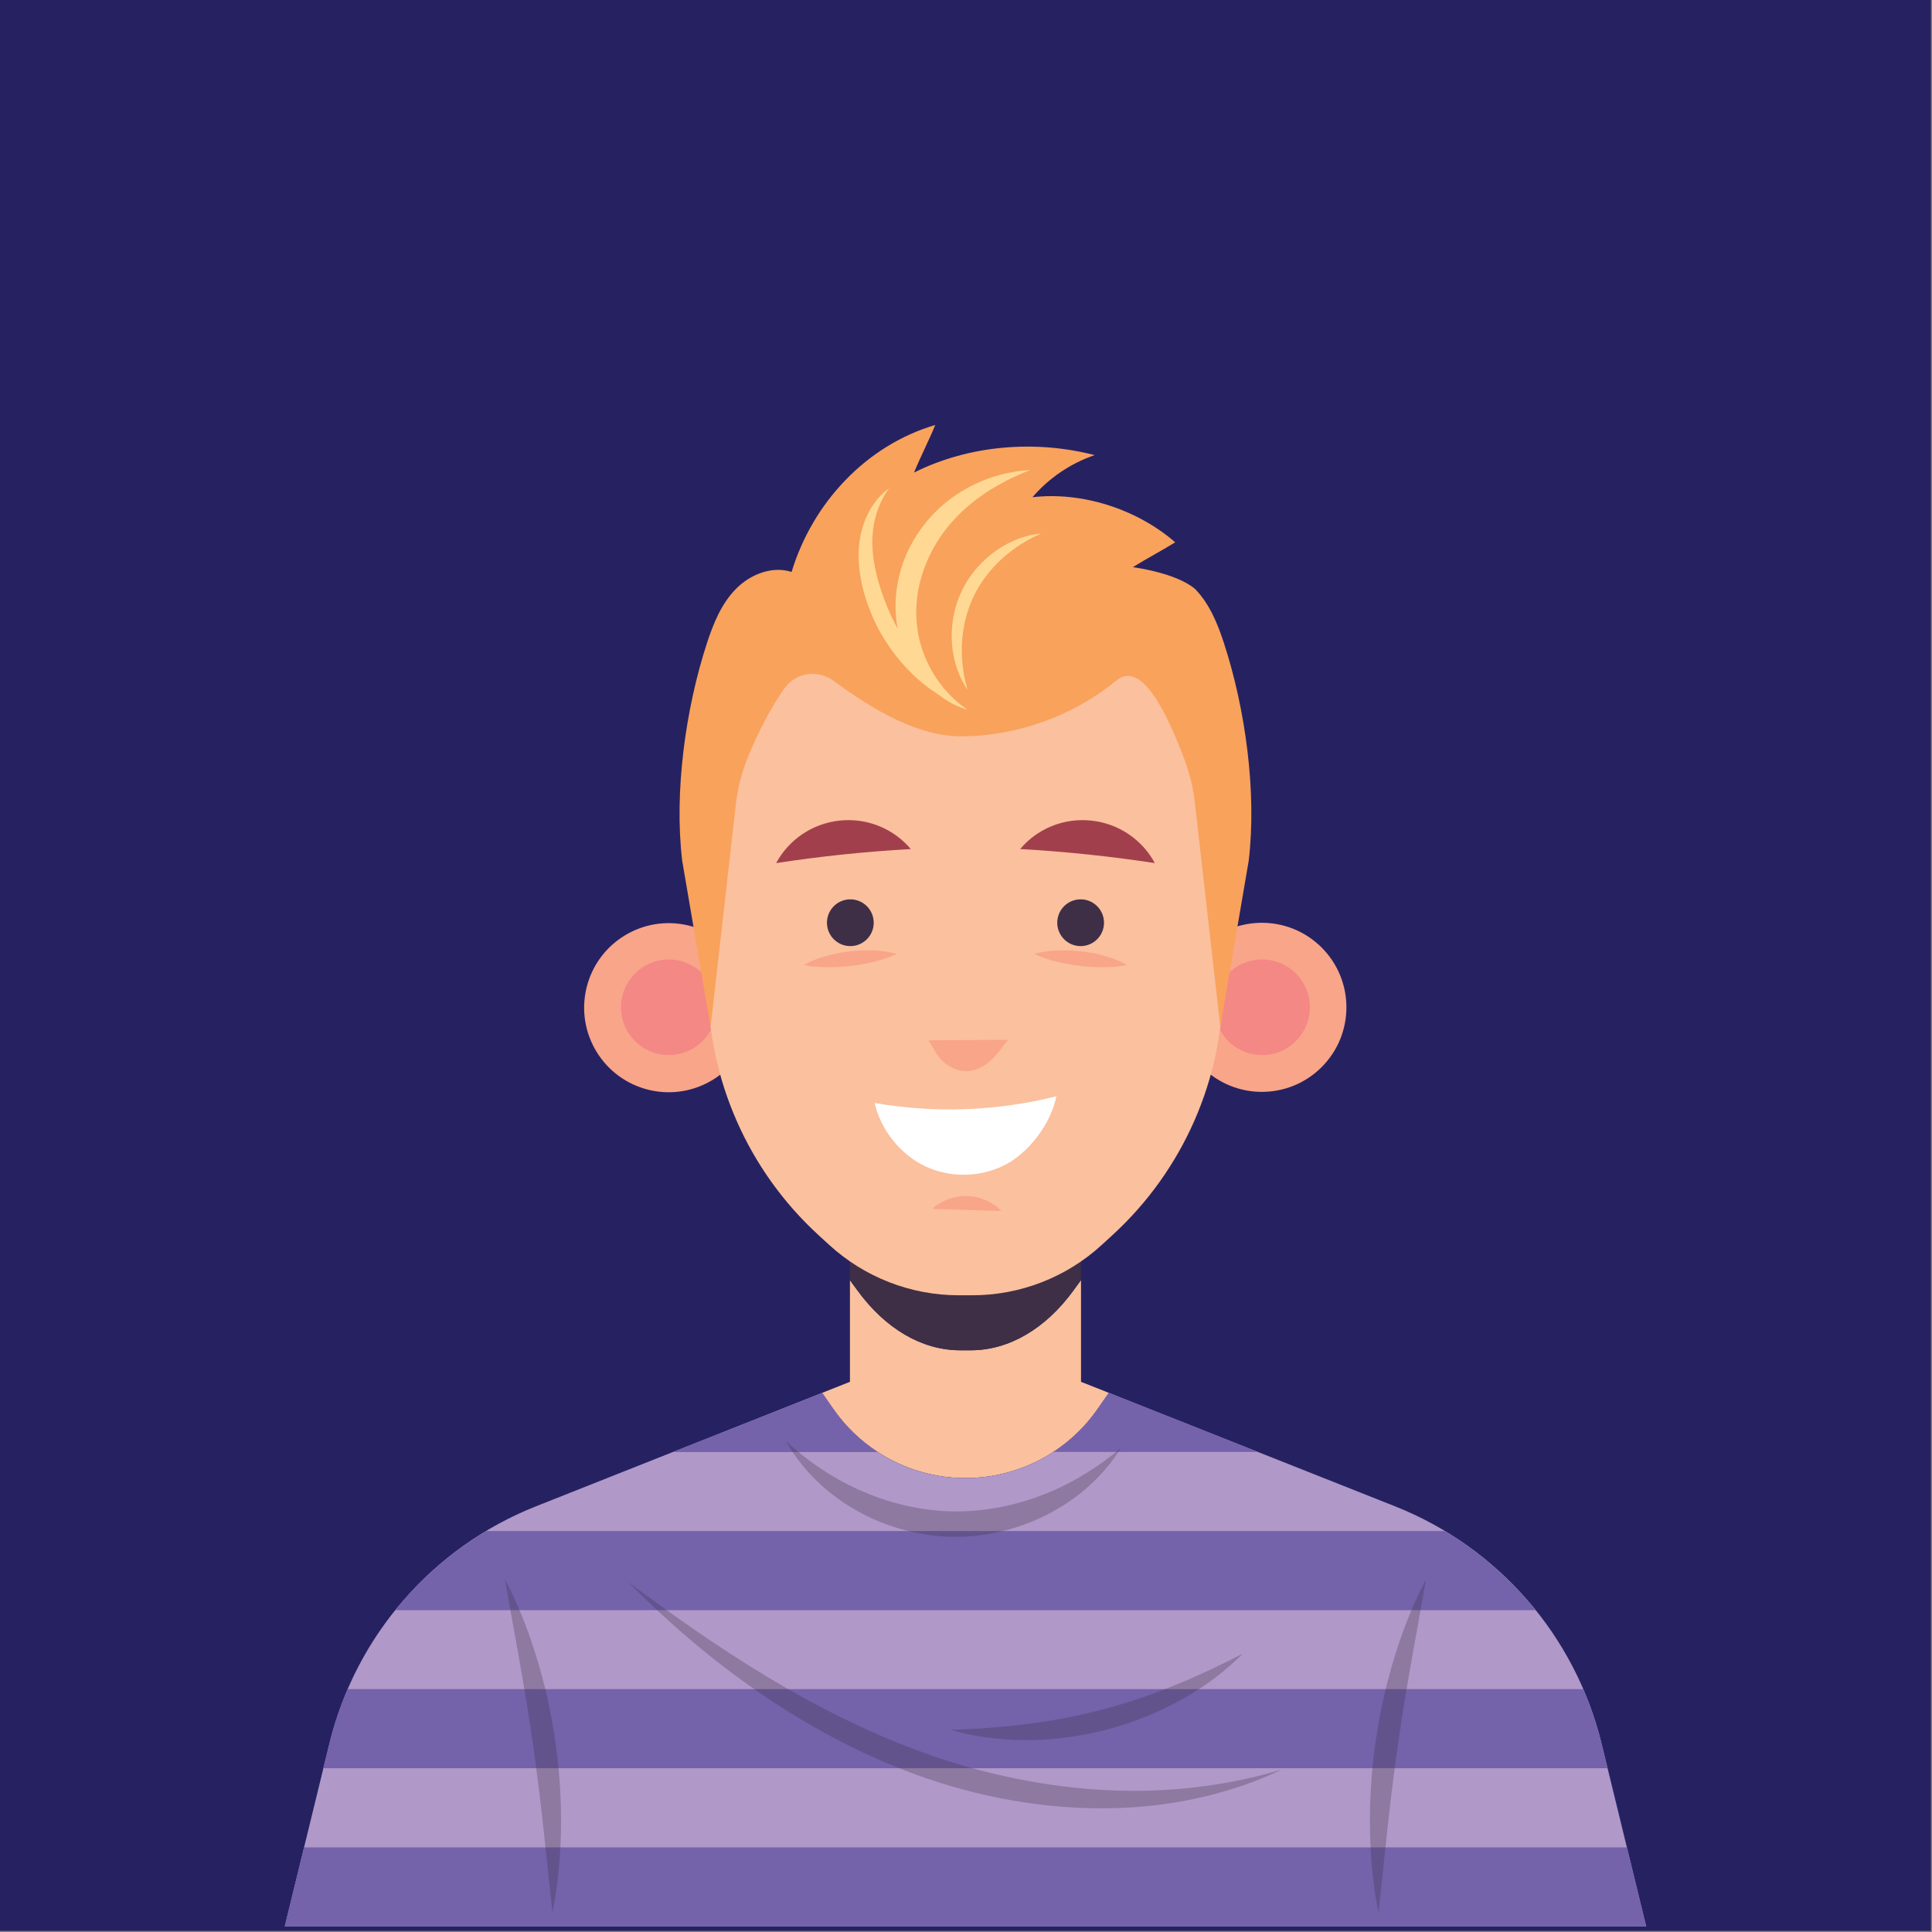 <?xml version="1.0" encoding="utf-8"?>
<!-- Generator: Adobe Illustrator 23.0.6, SVG Export Plug-In . SVG Version: 6.00 Build 0)  -->
<svg version="1.1" id="Layer_1" xmlns="http://www.w3.org/2000/svg" xmlns:xlink="http://www.w3.org/1999/xlink" x="0px" y="0px"
	 viewBox="0 0 300 300" style="enable-background:new 0 0 300 300;" xml:space="preserve">
<rect x="0" y="0" width="300" height="300" fill="#808080" stroke="none"/>
<style type="text/css">
	.st0{fill:#262262;}
	.st1{fill:#FBC09D;}
	.st2{fill:#3E2F47;}
	.st3{fill:#B098C8;}
	.st4{fill:#7462AB;}
	.st5{opacity:0.3;}
	.st6{fill:#F8A589;}
	.st7{fill:#F48885;}
	.st8{fill:#F9A25C;}
	.st9{fill:#FFFFFF;}
	.st10{fill:#A23F4D;}
	.st11{fill:#FFD994;}
</style>
<rect class="st0" width="299.83" height="299.83"/>
<g>
	<g>
		<path class="st1" d="M166.7,200.37c-4.35,5.98-10.04,9.3-15.95,9.3h-0.83h-0.83c-5.9,0-11.59-3.32-15.95-9.3l-1.16-1.59v15.79
			l-4.32,1.71l1.78,2.55c4.67,6.69,12.32,10.68,20.48,10.68c8.16,0,15.81-3.99,20.48-10.68l1.78-2.55l-4.32-1.71v-15.79
			L166.7,200.37z"/>
		<path class="st2" d="M149.08,209.67h0.83h0.83c5.9,0,11.59-3.32,15.95-9.3l1.16-1.59v-20.94h-17.94h-17.94v20.94l1.16,1.59
			C137.49,206.35,143.18,209.67,149.08,209.67z"/>
	</g>
	<g>
		<path class="st3" d="M248.69,270.74c-4.09-16.75-16.04-30.48-32.07-36.84l-44.44-17.62l-1.78,2.55
			c-4.67,6.69-12.32,10.68-20.48,10.68c-8.16,0-15.81-3.99-20.48-10.68l-1.78-2.55l-44.44,17.62
			c-16.03,6.36-27.98,20.09-32.07,36.84l-6.93,28.39h105.7h105.7L248.69,270.74z"/>
		<g>
			<path class="st4" d="M51.15,270.74l-0.94,3.83h199.41l-0.94-3.83c-0.71-2.92-1.68-5.73-2.85-8.45H53.99
				C52.82,265.01,51.86,267.83,51.15,270.74z"/>
			<polygon class="st4" points="44.21,299.13 149.92,299.13 255.62,299.13 252.62,286.86 47.21,286.86 			"/>
			<path class="st4" d="M172.18,216.28l-1.78,2.55c-1.86,2.67-4.2,4.9-6.85,6.63h31.78L172.18,216.28z"/>
			<path class="st4" d="M129.44,218.84l-1.78-2.55l-23.14,9.18h31.78C133.64,223.73,131.3,221.5,129.44,218.84z"/>
			<path class="st4" d="M61.4,250.02h177.03c-3.92-4.87-8.68-9.03-14.1-12.28H75.5C70.08,240.99,65.32,245.15,61.4,250.02z"/>
		</g>
		<g class="st5">
			<g>
				<path class="st2" d="M174.01,224.88c-3.17,2.68-7.09,5.25-11.6,7.05c-4.49,1.81-9.56,2.86-14.6,2.76
					c-5.04-0.11-10.06-1.37-14.47-3.37c-4.43-1.99-8.24-4.71-11.29-7.53c2.01,3.62,5.39,7.37,9.9,10.14
					c4.48,2.79,10.07,4.58,15.79,4.7c5.72,0.12,11.38-1.44,15.97-4.04C168.33,232.02,171.86,228.42,174.01,224.88z"/>
			</g>
			<g>
				<path class="st2" d="M85.78,296.99c1.51-7.19,1.85-16.92,0.47-26.46c-1.34-9.55-4.38-18.8-7.84-25.28
					c1.25,7.25,3.07,16.47,4.37,25.78C84.13,280.31,84.96,289.68,85.78,296.99z"/>
			</g>
			<g>
				<path class="st2" d="M214.06,296.99c-1.51-7.19-1.85-16.92-0.47-26.46c1.34-9.55,4.38-18.8,7.84-25.28
					c-1.25,7.25-3.07,16.47-4.37,25.78C215.7,280.31,214.88,289.68,214.06,296.99z"/>
			</g>
			<g>
				<path class="st2" d="M198.99,274.79c-7.36,2.21-16.11,3.55-25.41,3.25c-9.29-0.26-19.07-2.08-28.4-5.26
					c-9.34-3.2-18.23-7.68-26.24-12.52c-8.02-4.84-15.2-10.01-21.37-14.59c5.38,5.48,12.06,11.42,19.9,16.86
					c7.83,5.44,16.86,10.35,26.55,13.66c9.68,3.31,19.96,4.9,29.58,4.56C183.21,280.45,192.07,278.12,198.99,274.79z"/>
			</g>
			<g>
				<path class="st2" d="M192.95,256.79c-5.95,3.11-13.73,6.6-21.95,8.71c-8.21,2.17-16.7,2.92-23.41,3.11
					c3.22,0.94,7.1,1.55,11.27,1.59c4.17,0.05,8.63-0.49,12.94-1.61c4.31-1.13,8.46-2.84,12.08-4.91
					C187.51,261.61,190.6,259.18,192.95,256.79z"/>
			</g>
		</g>
	</g>
	<g>
		<g>
			
				<ellipse transform="matrix(0.23 -0.973 0.973 0.23 -72.238 221.546)" class="st6" cx="103.85" cy="156.41" rx="13.13" ry="13.13"/>
			<path class="st7" d="M111.27,156.41c0,4.1-3.32,7.42-7.42,7.42c-4.1,0-7.42-3.32-7.42-7.42c0-4.1,3.32-7.42,7.42-7.42
				C107.95,148.99,111.27,152.31,111.27,156.41z"/>
		</g>
		<g>
			
				<ellipse transform="matrix(0.707 -0.707 0.707 0.707 -53.197 184.394)" class="st6" cx="195.98" cy="156.41" rx="13.13" ry="13.13"/>
			<path class="st7" d="M188.56,156.41c0,4.1,3.32,7.42,7.42,7.42c4.1,0,7.42-3.32,7.42-7.42c0-4.1-3.32-7.42-7.42-7.42
				C191.88,148.99,188.56,152.31,188.56,156.41z"/>
		</g>
		<path class="st1" d="M149.92,89.33L149.92,89.33L149.92,89.33c-22.1,0-40.01,17.91-40.01,40.01v23.39
			c0,14.84,6.23,29.01,17.17,39.04l1.67,1.53c5.49,5.03,12.67,7.83,20.12,7.83h1.05h1.05c7.45,0,14.63-2.79,20.12-7.83l1.67-1.53
			c10.94-10.03,17.17-24.19,17.17-39.04v-23.39C189.93,107.24,172.01,89.33,149.92,89.33z"/>
		<path class="st8" d="M173.39,105.64c4.05-3.32,8.19,6.02,10.62,12.55c0.77,2.08,1.28,4.25,1.53,6.45l3.95,34.82l4.41-25.82
			c1.27-10.63-0.52-23.61-3.85-33.79c-0.99-3.03-2.24-6.09-4.46-8.37c-2.93-2.55-9.68-3.41-9.68-3.41c2.19-1.37,4.37-2.49,6.57-3.86
			c-5.87-5.12-14.43-7.91-22.16-7c2.56-2.99,5.94-5.27,9.66-6.54c-9.24-2.39-19.52-1.56-28.05,2.71c1.03-2.51,2.27-4.89,3.3-7.39
			c-10.73,3.16-19.07,12.11-22.31,22.82c-3.04-0.98-6.46,0.39-8.68,2.67c-2.23,2.28-3.47,5.34-4.46,8.37
			c-3.33,10.18-5.12,23.16-3.85,33.79l4.41,25.82l3.92-34.56c0.29-2.59,0.95-5.12,1.95-7.53c1.47-3.53,3.4-7.42,5.64-10.54
			c1.74-2.42,5.15-2.9,7.56-1.13c6.06,4.45,13.13,8.74,20.18,8.64C158.2,114.22,166.74,111.1,173.39,105.64z"/>
		<circle class="st2" cx="132.04" cy="143.28" r="3.63"/>
		<circle class="st2" cx="167.8" cy="143.28" r="3.63"/>
		<path class="st6" d="M156.54,161.46c-4.13,0.03-8.26,0.05-12.39,0.08c0.74,1.04,1.29,2.41,2.25,3.25
			c0.95,0.85,2.15,1.48,3.42,1.54c1.31,0.06,2.58-0.51,3.62-1.31C154.48,164.22,155.71,162.49,156.54,161.46z"/>
		<path class="st9" d="M164.03,170.23c-9.2,2.31-18.88,2.67-28.22,1.04c0.94,4.15,4.02,8.03,7.88,9.84
			c3.85,1.81,8.53,1.73,12.32-0.2C159.8,178.98,163.22,174.41,164.03,170.23z"/>
		<g>
			<path class="st10" d="M130.4,127.42c-4.38,0.46-7.98,3.07-9.88,6.6c6.93-1.06,13.91-1.79,20.91-2.18
				C138.84,128.77,134.78,126.96,130.4,127.42z"/>
		</g>
		<g>
			<path class="st10" d="M169.44,127.42c4.38,0.46,7.98,3.07,9.88,6.6c-6.93-1.06-13.91-1.79-20.91-2.18
				C160.99,128.77,165.05,126.96,169.44,127.42z"/>
		</g>
		<path class="st6" d="M155.5,188.04c-1.38-1.41-3.33-2.26-5.3-2.32c-1.98-0.06-3.97,0.67-5.43,1.99
			C148.16,187.84,152.11,187.92,155.5,188.04z"/>
		<g>
			<path class="st6" d="M139.26,148.13c-4.13-1.2-10.72-0.42-14.45,1.71C129.01,150.69,135.37,149.93,139.26,148.13z"/>
		</g>
		<g>
			<path class="st6" d="M160.57,148.13c4.13-1.2,10.72-0.42,14.45,1.71C170.82,150.69,164.46,149.93,160.57,148.13z"/>
		</g>
		<g>
			<path class="st11" d="M143.37,101.32c-1.42-3.77-1.44-8.12-0.17-12.15c1.26-4.04,3.74-7.63,6.83-10.33
				c3.08-2.72,6.64-4.58,9.94-5.85c-3.52,0.17-7.69,1.29-11.48,3.84c-3.79,2.5-7.05,6.58-8.51,11.33c-0.73,2.37-1.06,4.87-0.87,7.32
				c0.05,0.74,0.16,1.47,0.31,2.19c-0.59-1.09-1.16-2.21-1.63-3.37c-1.33-3.24-2.3-6.65-2.33-9.89c-0.05-3.23,0.9-6.31,2.6-8.58
				c-2.34,1.61-4.21,4.81-4.61,8.46c-0.44,3.67,0.41,7.54,1.86,11.04c1.46,3.53,3.69,6.71,6.23,9.2c1.3,1.29,2.7,2.38,4.1,3.28
				c1.47,1.14,3.06,1.96,4.59,2.4C147.31,108.23,144.74,105.12,143.37,101.32z"/>
			<path class="st11" d="M154.85,85.38c-2.25,1.53-4.28,3.78-5.54,6.45c-1.26,2.67-1.72,5.66-1.47,8.37
				c0.24,2.72,1.19,5.14,2.39,6.91c-0.59-2.06-0.97-4.45-0.87-6.95c0.1-2.5,0.67-5.1,1.78-7.46c1.11-2.35,2.76-4.45,4.63-6.11
				c1.87-1.67,3.95-2.9,5.92-3.75C159.58,83.03,157.1,83.83,154.85,85.38z"/>
		</g>
	</g>
</g>
</svg>

